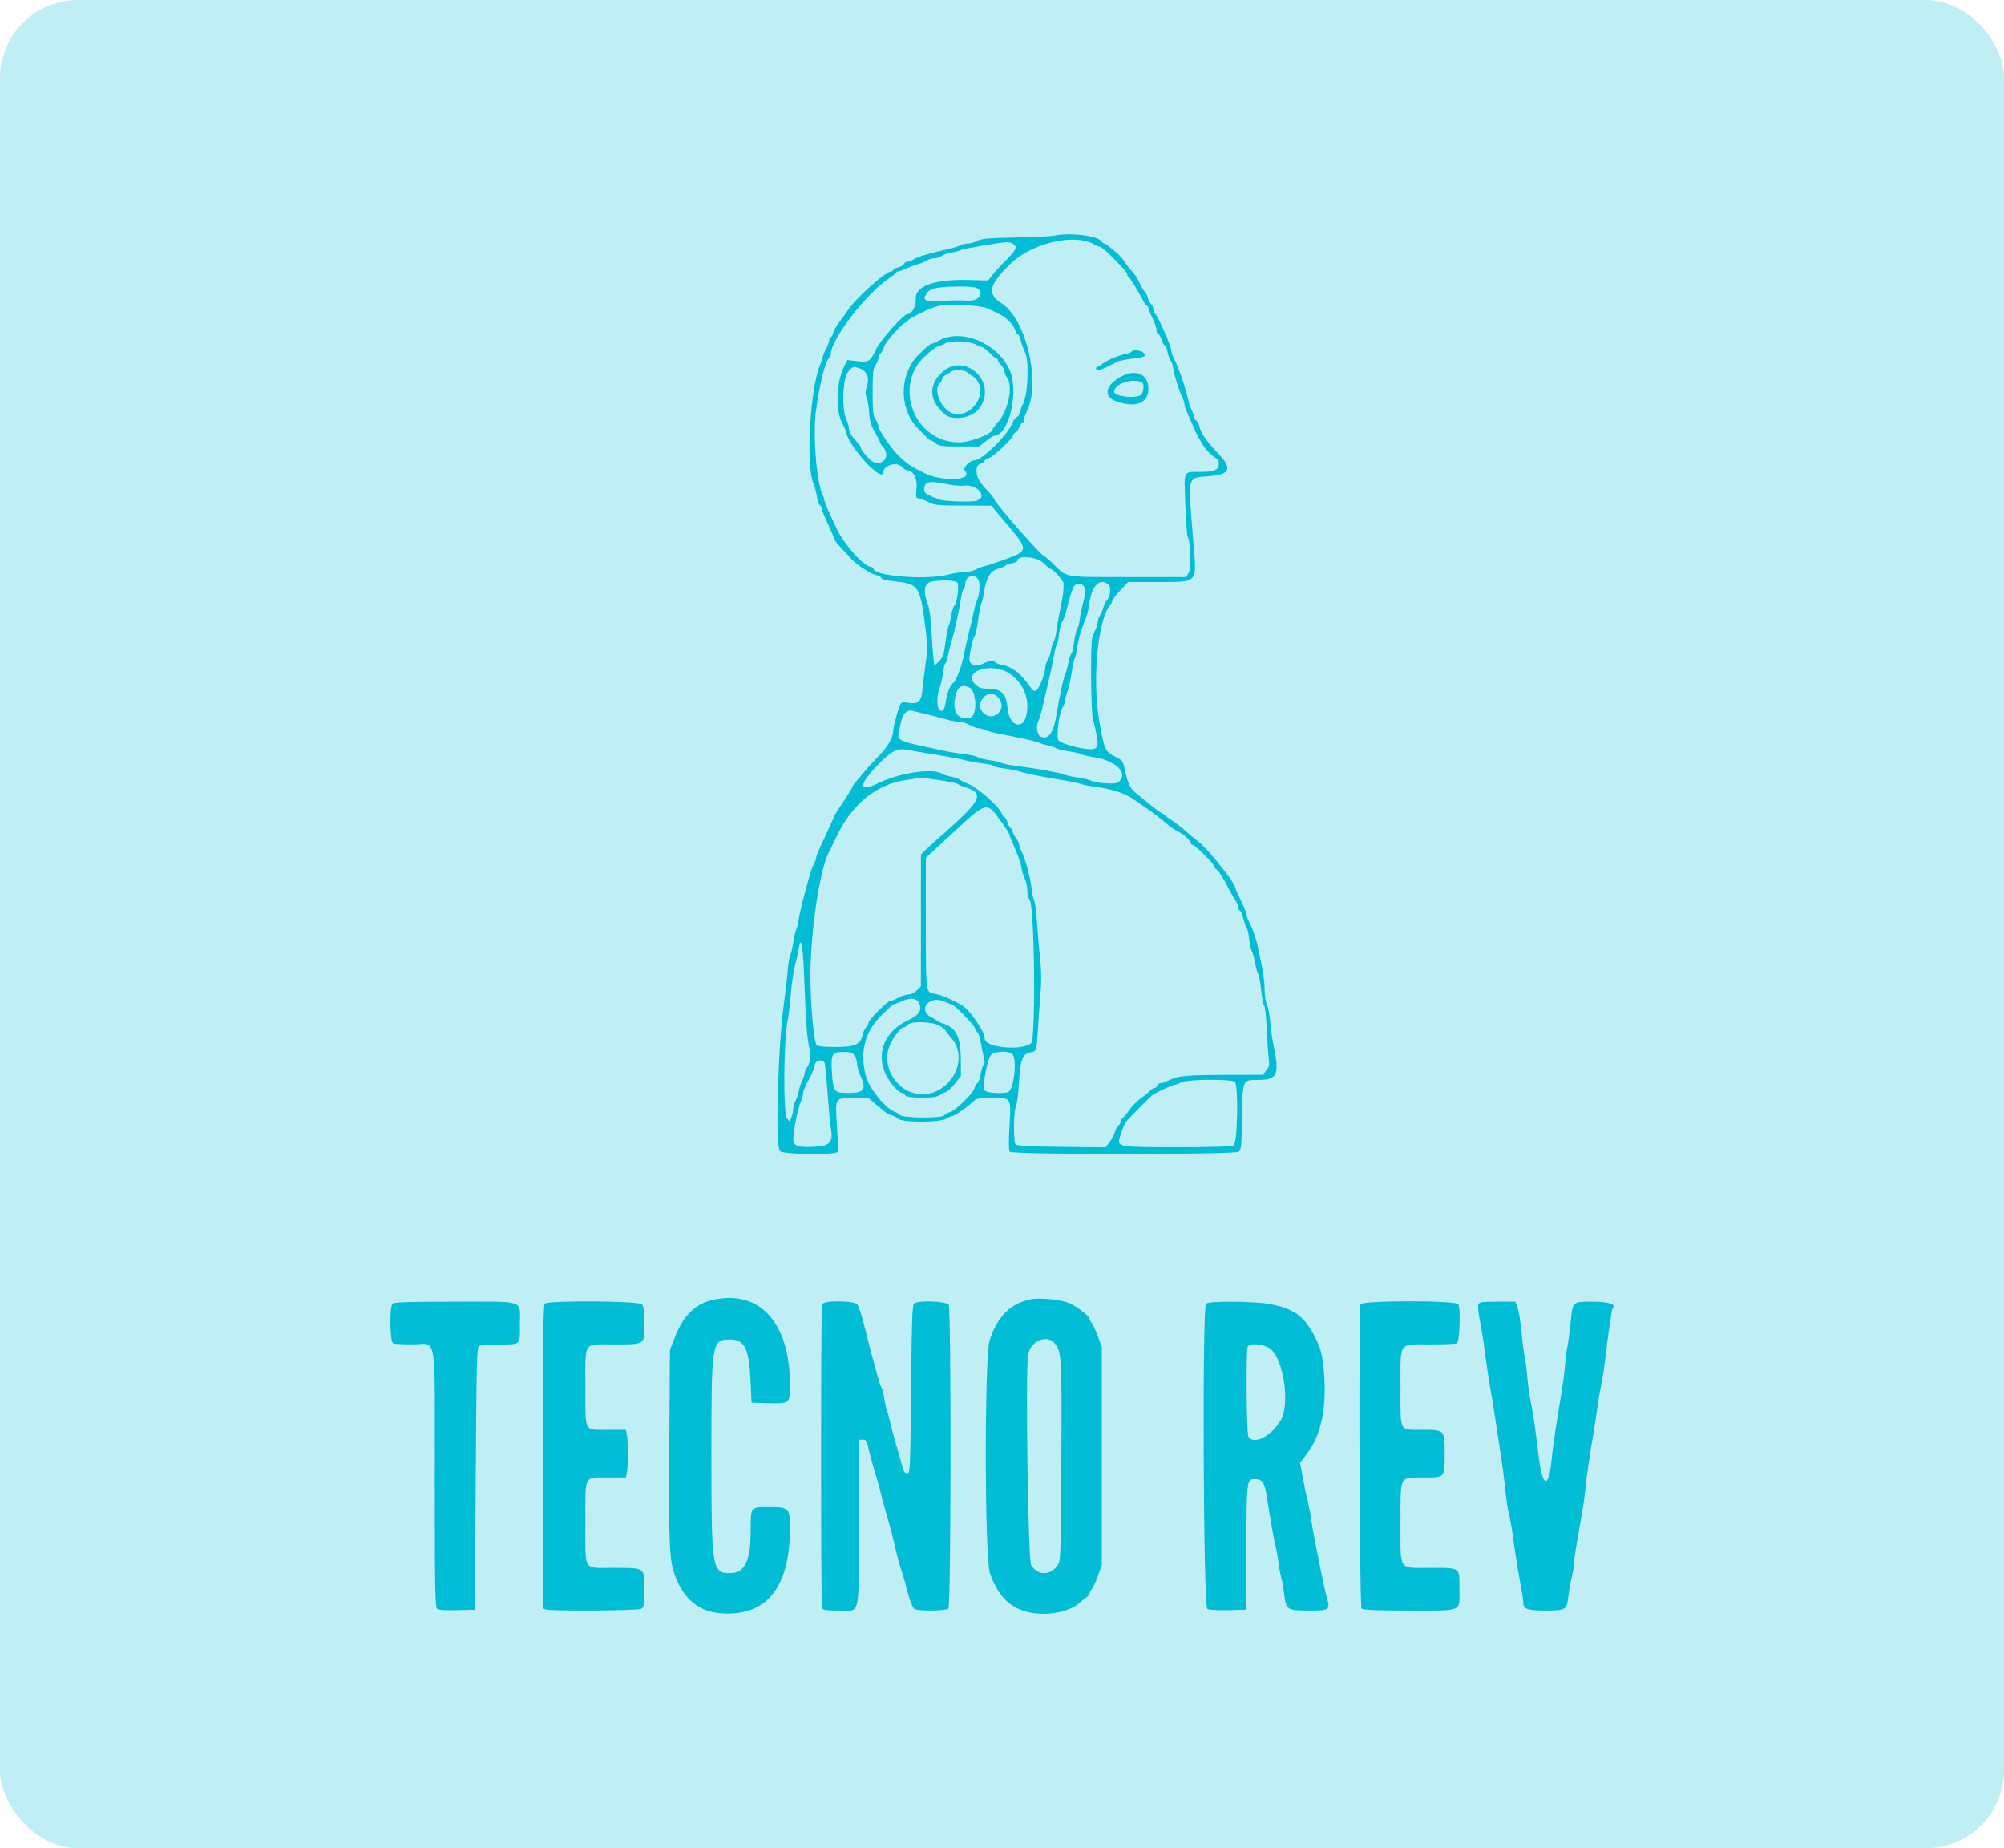 <svg width="154" height="142" viewBox="0 0 154 142" fill="none" xmlns="http://www.w3.org/2000/svg">
<rect width="154" height="142" rx="6" fill="#00BCD4" fill-opacity="0.25"/>
<path fill-rule="evenodd" clip-rule="evenodd" d="M81.098 18.09C80.795 18.15 79.408 18.22 78.016 18.246C75.965 18.284 75.414 18.332 75.108 18.501C74.901 18.616 74.571 18.71 74.377 18.71C74.182 18.711 73.899 18.779 73.748 18.861C73.597 18.944 73.133 19.083 72.718 19.172C71.495 19.432 70.472 19.739 70.206 19.925C70.07 20.021 69.863 20.1 69.748 20.1C69.632 20.1 69.507 20.18 69.47 20.277C69.433 20.375 69.228 20.493 69.016 20.54C68.804 20.586 68.63 20.677 68.63 20.741C68.63 20.805 68.563 20.857 68.48 20.857C68.054 20.857 65.714 22.952 65.167 23.824C65.036 24.032 64.747 24.43 64.526 24.708C64.304 24.986 64.083 25.37 64.036 25.561C63.988 25.751 63.899 25.907 63.837 25.907C63.775 25.907 63.725 26.007 63.725 26.13C63.725 26.252 63.612 26.565 63.473 26.824C63.335 27.083 63.222 27.358 63.222 27.434C63.222 27.511 63.143 27.752 63.047 27.971C62.258 29.769 61.908 35.724 62.508 37.143C62.611 37.386 62.735 37.855 62.784 38.184C62.833 38.514 62.917 38.784 62.971 38.784C63.025 38.784 63.104 38.926 63.148 39.1C63.191 39.274 63.424 39.833 63.664 40.342C63.905 40.851 64.102 41.325 64.102 41.395C64.102 41.464 64.314 41.747 64.574 42.023C64.833 42.299 65.229 42.728 65.452 42.976C65.877 43.45 67.103 44.213 67.437 44.213C67.544 44.213 67.662 44.291 67.699 44.387C67.74 44.494 68.061 44.592 68.544 44.644C70.671 44.873 70.7 44.916 71.161 48.596C71.274 49.504 71.272 50.003 71.147 50.868C71.06 51.478 70.952 52.366 70.908 52.841C70.809 53.898 70.6 54.116 69.794 53.997C69.317 53.927 69.249 53.949 69.149 54.21C68.917 54.813 68.63 55.924 68.63 56.219C68.63 56.692 68.163 57.467 67.452 58.172C67.097 58.524 66.637 59.028 66.429 59.291C66.222 59.553 65.924 59.907 65.769 60.077C65.613 60.246 65.486 60.429 65.486 60.483C65.486 60.537 65.174 61.045 64.794 61.612C64.413 62.179 64.102 62.672 64.102 62.707C64.102 62.742 63.898 63.211 63.648 63.749C62.81 65.551 62.719 65.764 62.719 65.918C62.719 66.001 62.649 66.194 62.565 66.346C62.48 66.497 62.345 66.849 62.264 67.126C61.799 68.721 61.48 69.98 61.4 70.535C61.351 70.882 61.261 71.257 61.202 71.369C61.142 71.48 61.032 71.961 60.956 72.437C60.881 72.913 60.772 73.362 60.715 73.434C60.659 73.506 60.573 74.048 60.526 74.638C60.479 75.228 60.363 76.251 60.268 76.91C59.781 80.299 59.559 87.986 59.935 88.442C60.16 88.714 64.287 88.762 64.384 88.493C64.415 88.407 64.386 87.526 64.32 86.536C64.169 84.294 64.13 84.359 65.619 84.359H66.728L67.334 84.867C68.205 85.598 68.181 85.582 68.514 85.684C68.682 85.735 68.915 85.862 69.033 85.966C69.362 86.255 72.261 86.249 72.703 85.959C72.879 85.843 73.101 85.748 73.194 85.748C73.366 85.748 74.441 84.987 74.844 84.58C75.022 84.4 75.287 84.359 76.245 84.359C77.745 84.359 77.706 84.293 77.573 86.581C77.509 87.691 77.517 88.394 77.595 88.493C77.774 88.724 94.902 88.724 95.203 88.493C95.379 88.359 95.414 87.975 95.447 85.861C95.493 82.901 95.463 82.97 96.704 82.97C98.152 82.97 98.336 82.575 97.883 80.431C97.786 79.972 97.665 79.124 97.615 78.548C97.566 77.972 97.448 77.354 97.355 77.174C97.261 76.994 97.183 76.478 97.182 76.027C97.18 75.575 97.092 74.808 96.986 74.322C96.88 73.836 96.744 73.183 96.684 72.871C96.555 72.198 96.248 71.299 95.987 70.831C95.884 70.647 95.799 70.404 95.799 70.291C95.799 70.178 95.601 69.684 95.359 69.192C95.117 68.7 94.919 68.25 94.919 68.191C94.919 67.848 92.895 65.31 92.159 64.728C91.807 64.45 91.334 64.052 91.107 63.844C90.88 63.636 90.443 63.295 90.134 63.087C89.826 62.879 89.545 62.674 89.51 62.632C89.476 62.59 89.329 62.494 89.185 62.417C89.04 62.341 88.757 62.139 88.556 61.968C88.354 61.797 87.882 61.41 87.507 61.109C86.809 60.549 86.718 60.379 86.438 59.117C86.294 58.468 86.25 58.412 85.657 58.115C84.924 57.748 84.858 57.596 84.475 55.402C83.923 52.238 84.361 47.598 85.316 46.475C85.409 46.365 85.485 46.216 85.485 46.142C85.485 46.069 85.757 45.718 86.089 45.363L86.693 44.718L88.888 44.716C92.148 44.713 91.972 44.913 91.696 41.533C91.275 36.375 91.184 36.728 92.98 36.578C94.509 36.45 94.703 36.001 93.692 34.934C92.761 33.951 92.283 33.289 92.199 32.866C92.156 32.652 92.043 32.413 91.948 32.333C91.852 32.253 91.774 32.124 91.774 32.046C91.773 31.968 91.694 31.751 91.597 31.565C91.5 31.379 91.381 31.038 91.332 30.808C91.125 29.834 90.576 28.234 90.199 27.507C90.097 27.31 90.013 27.065 90.013 26.962C90.013 26.606 88.955 24.2 88.739 24.066C88.679 24.029 88.63 23.892 88.63 23.762C88.63 23.633 88.548 23.444 88.448 23.343C88.347 23.243 88.228 23.011 88.182 22.828C88.136 22.645 88.048 22.464 87.985 22.425C87.923 22.387 87.786 22.174 87.681 21.953C87.399 21.357 87.216 21.072 86.892 20.727C86.732 20.555 86.493 20.245 86.362 20.037C86.23 19.828 85.975 19.544 85.796 19.405C85.616 19.267 85.36 19.053 85.226 18.932C85.092 18.811 84.928 18.711 84.863 18.711C84.797 18.711 84.698 18.635 84.643 18.542C84.389 18.117 82.309 17.851 81.098 18.09ZM84.039 18.753C84.246 18.868 84.479 18.962 84.557 18.963C84.751 18.964 86.617 20.86 86.617 21.056C86.617 21.143 86.665 21.234 86.722 21.257C86.814 21.294 87.579 22.558 87.936 23.264C88.005 23.398 88.104 23.508 88.157 23.508C88.209 23.508 88.254 23.579 88.257 23.666C88.258 23.753 88.4 24.108 88.57 24.455C88.74 24.802 88.88 25.214 88.88 25.37C88.881 25.527 88.934 25.655 88.998 25.655C89.061 25.655 89.179 25.853 89.259 26.096C89.339 26.34 89.454 26.538 89.514 26.538C89.575 26.538 89.663 26.751 89.711 27.012C89.759 27.272 89.874 27.597 89.969 27.734C90.062 27.871 90.139 28.075 90.139 28.186C90.139 28.481 90.62 30.075 90.836 30.494C90.937 30.69 91.02 30.94 91.02 31.048C91.02 31.156 91.126 31.478 91.256 31.764C91.386 32.049 91.626 32.595 91.79 32.977C91.953 33.359 92.121 33.7 92.164 33.734C92.207 33.769 92.33 33.97 92.438 34.18C92.629 34.555 93.358 35.249 93.56 35.249C93.616 35.249 93.661 35.421 93.661 35.631C93.661 36.112 93.324 36.259 92.217 36.259C90.906 36.259 90.989 36.073 91.09 38.77C91.138 40.062 91.219 41.176 91.27 41.246C91.489 41.542 91.54 43.725 91.337 44.037L91.14 44.339H86.673C81.645 44.339 82.04 44.41 80.904 43.301C80.564 42.969 80.245 42.698 80.195 42.698C80.016 42.698 76.429 38.609 76.429 38.405C76.429 38.348 76.245 38.101 76.02 37.856C75.208 36.973 75.045 36.686 75.045 36.138C75.045 35.838 75.118 35.72 75.36 35.628C75.533 35.562 75.674 35.456 75.674 35.392C75.674 35.329 75.812 35.242 75.981 35.199C76.32 35.114 77.722 33.801 77.85 33.45C77.894 33.329 77.982 33.229 78.045 33.229C78.108 33.229 78.23 33.059 78.316 32.851C78.401 32.642 78.522 32.472 78.583 32.472C78.643 32.472 78.693 32.372 78.694 32.251C78.694 32.129 78.778 31.869 78.881 31.672C80.027 29.467 78.87 24.485 76.932 23.279C75.833 22.595 76.002 21.867 77.624 20.288C79.271 18.684 82.513 17.908 84.039 18.753ZM77.821 18.715C78.216 18.928 78.107 19.213 77.341 19.963C76.943 20.353 76.464 20.87 76.275 21.111L75.934 21.551L74.478 21.511C71.838 21.438 70.316 21.969 70.376 22.943C70.412 23.524 70.075 24.14 69.722 24.14C69.439 24.14 67.652 26.139 67.337 26.808C66.88 27.776 66.765 27.85 65.868 27.748L65.12 27.663L64.868 28.159C64.235 29.402 64.195 31.691 64.789 32.65C64.879 32.795 64.986 33.06 65.028 33.24C65.299 34.421 67.876 37.174 67.876 36.283C67.876 35.738 68.929 35.445 69.322 35.88C69.447 36.019 69.612 36.133 69.689 36.133C70.176 36.133 70.513 36.764 70.434 37.525C70.366 38.179 70.384 38.279 70.567 38.279C70.683 38.279 71.017 38.405 71.308 38.559C71.794 38.816 72.016 38.84 74.006 38.845L76.175 38.851L76.585 39.342C76.81 39.611 77.221 40.098 77.498 40.423C79.028 42.22 79.018 42.336 77.265 42.976C76.702 43.182 76.038 43.4 75.792 43.462C75.545 43.523 75.177 43.659 74.974 43.766C74.771 43.872 74.376 43.959 74.097 43.96C73.817 43.96 73.263 44.045 72.865 44.15C71.179 44.59 67.121 44.266 67.121 43.69C67.121 43.63 67.064 43.581 66.996 43.581C66.422 43.581 64.855 41.846 64.26 40.552C64.116 40.239 63.852 39.666 63.673 39.277C63.494 38.888 63.347 38.504 63.347 38.423C63.347 38.342 63.295 38.177 63.232 38.057C62.756 37.156 62.451 33.43 62.702 31.588C62.981 29.535 63.376 27.905 63.684 27.538C63.776 27.429 63.851 27.269 63.851 27.183C63.851 26.091 66.514 22.615 68.263 21.425C68.568 21.217 68.838 21.004 68.861 20.952C68.884 20.9 68.958 20.857 69.025 20.857C69.092 20.857 69.387 20.748 69.679 20.614C69.972 20.48 70.379 20.329 70.584 20.28C70.789 20.23 71.069 20.111 71.206 20.018C71.342 19.924 71.598 19.847 71.775 19.847C71.952 19.847 72.211 19.767 72.351 19.668C72.491 19.57 72.829 19.452 73.102 19.407C73.375 19.361 73.712 19.269 73.851 19.202C74.065 19.099 76.642 18.657 77.349 18.602C77.475 18.593 77.687 18.643 77.821 18.715ZM75.053 22.124C75.727 22.486 75.195 23.194 74.32 23.101C73.993 23.066 73.193 23.072 72.543 23.116C71.125 23.21 70.846 23.099 71.186 22.579C71.471 22.142 71.931 22.038 73.701 22.011C74.311 22.001 74.92 22.052 75.053 22.124ZM75.863 23.692C76.951 24.174 77.216 24.33 77.575 24.699C77.78 24.909 77.98 25.21 78.02 25.368C78.059 25.526 78.14 25.655 78.198 25.655C78.257 25.655 78.37 25.896 78.449 26.191C78.528 26.486 78.671 26.878 78.768 27.063C79.094 27.681 79.002 30.256 78.627 31.02C78.457 31.367 78.317 31.724 78.317 31.813C78.316 31.902 78.235 32.006 78.136 32.044C78.037 32.082 77.896 32.265 77.823 32.45C77.433 33.44 75.471 35.376 74.857 35.376C74.517 35.376 73.959 35.972 74.133 36.149C74.88 36.91 72.464 37.058 71.014 36.341C69.948 35.814 69.67 35.624 69.004 34.965C68.444 34.413 67.498 33.003 67.498 32.722C67.498 32.615 67.399 32.388 67.278 32.216C67.094 31.955 67.058 31.616 67.058 30.136C67.058 28.656 67.094 28.318 67.278 28.057C67.399 27.885 67.498 27.648 67.498 27.529C67.498 27.411 67.58 27.231 67.681 27.131C67.781 27.03 67.898 26.808 67.941 26.637C68.03 26.28 69.38 24.771 69.61 24.771C69.694 24.771 69.762 24.713 69.762 24.643C69.762 24.486 71.548 23.628 72.152 23.494C72.94 23.319 75.306 23.446 75.863 23.692ZM72.154 26.167C71.913 26.302 71.653 26.412 71.577 26.412C71.441 26.412 70.455 27.335 70.203 27.698C69.03 29.386 69.245 31.739 70.695 33.079C70.897 33.266 71.15 33.518 71.258 33.64C71.365 33.761 71.507 33.861 71.573 33.861C71.638 33.861 71.802 33.96 71.935 34.081C72.139 34.266 72.428 34.302 73.711 34.302H75.244L75.76 33.892C76.044 33.666 76.325 33.482 76.384 33.482C77.55 33.481 78.345 29.996 77.554 28.352C76.576 26.32 73.851 25.218 72.154 26.167ZM75.032 26.491C75.212 26.586 75.416 26.665 75.486 26.668C75.555 26.671 75.807 26.87 76.046 27.11C76.284 27.351 76.525 27.548 76.58 27.548C76.635 27.548 76.68 27.605 76.68 27.674C76.68 27.744 76.794 27.914 76.932 28.053C77.07 28.192 77.186 28.405 77.188 28.527C77.19 28.648 77.275 28.858 77.376 28.992C77.889 29.673 77.482 31.591 76.631 32.51C76.451 32.705 76.301 32.903 76.299 32.952C76.282 33.332 74.621 33.987 73.673 33.987C70.305 33.987 68.609 29.725 71.049 27.395C71.473 26.989 71.966 26.623 72.144 26.581C72.321 26.538 72.523 26.46 72.593 26.407C72.947 26.134 74.45 26.186 75.032 26.491ZM86.941 27.029C86.903 27.091 86.659 27.178 86.398 27.224C85.899 27.312 84.916 27.756 84.631 28.022C84.537 28.108 84.409 28.18 84.344 28.18C84.28 28.18 84.228 28.236 84.228 28.306C84.228 28.509 84.579 28.452 85.146 28.158C85.436 28.007 85.775 27.835 85.899 27.775C86.023 27.715 86.523 27.616 87.01 27.555C88.01 27.429 88.102 27.381 87.878 27.11C87.706 26.902 87.053 26.846 86.941 27.029ZM66.084 28.314C66.627 28.504 66.833 29.041 66.615 29.702C66.494 30.073 66.486 30.275 66.588 30.485C66.662 30.64 66.753 31.17 66.788 31.662C66.837 32.359 66.936 32.701 67.238 33.214C67.45 33.576 67.624 33.917 67.624 33.973C67.624 34.029 67.737 34.206 67.876 34.365C68.433 35.01 67.899 35.825 67.129 35.505C66.825 35.379 66.115 34.539 66.115 34.305C66.115 34.269 66.016 34.132 65.895 34.002C65.441 33.512 65.234 33.17 65.234 32.907C65.234 32.759 65.154 32.472 65.057 32.27C64.66 31.452 64.74 29.096 65.183 28.568C65.549 28.131 65.555 28.129 66.084 28.314ZM72.307 28.685C71.323 29.673 71.435 30.841 72.608 31.834C73.218 32.35 74.701 32.112 75.233 31.411C76.767 29.392 74.089 26.897 72.307 28.685ZM74.336 28.621C74.439 28.726 74.564 28.811 74.613 28.811C74.662 28.811 74.836 28.956 74.999 29.133C76.016 30.233 74.557 32.272 73.14 31.731C72.304 31.412 71.686 29.883 72.215 29.442C72.319 29.355 72.404 29.205 72.404 29.107C72.404 29.009 72.503 28.892 72.624 28.845C72.745 28.799 72.919 28.688 73.01 28.597C73.237 28.372 74.103 28.388 74.336 28.621ZM86.142 28.939C84.92 29.599 84.762 30.477 85.8 30.842C87.281 31.363 88.252 30.981 88.252 29.876C88.252 28.745 87.29 28.318 86.142 28.939ZM87.781 29.401C87.954 29.503 87.878 30.166 87.673 30.337C87.285 30.66 85.601 30.458 85.614 30.089C85.636 29.476 87.113 29.006 87.781 29.401ZM72.781 37.203C73.231 37.3 73.825 37.35 74.102 37.313C75.066 37.187 75.903 38.145 75.098 38.455C74.71 38.604 72.511 38.535 72.108 38.36C71.89 38.266 71.556 38.125 71.366 38.047C71.128 37.95 71.02 37.814 71.02 37.613C71.02 36.99 71.395 36.902 72.781 37.203ZM80.196 43.27C80.435 43.511 80.671 43.708 80.72 43.708C80.903 43.708 81.712 44.595 81.725 44.81C81.753 45.276 81.688 45.82 81.501 46.675C81.395 47.16 81.259 47.92 81.199 48.362C81.138 48.804 81.036 49.23 80.972 49.309C80.907 49.388 80.814 49.679 80.766 49.957C80.717 50.235 80.599 50.588 80.503 50.742C80.407 50.895 80.328 51.13 80.328 51.264C80.328 51.684 79.924 52.783 79.692 52.993C79.484 53.182 79.435 53.148 78.951 52.49C78.357 51.684 77.709 51.212 77.025 51.087C76.765 51.04 76.521 50.951 76.483 50.889C76.377 50.718 76.008 50.756 75.55 50.985C74.955 51.283 74.472 51.098 74.499 50.583C74.529 50.038 74.774 48.997 74.912 48.83C74.977 48.751 75.089 48.218 75.16 47.647C75.232 47.075 75.341 46.508 75.403 46.388C75.465 46.268 75.556 45.894 75.605 45.558C75.767 44.434 76.094 43.866 76.668 43.711C76.946 43.636 77.203 43.526 77.24 43.466C77.277 43.406 77.505 43.32 77.748 43.274C77.991 43.229 78.19 43.141 78.19 43.08C78.19 42.628 79.702 42.772 80.196 43.27ZM75.273 44.9C75.295 45.248 75.232 45.724 75.13 45.974C75.031 46.22 74.889 46.706 74.816 47.053C74.743 47.4 74.564 48.167 74.418 48.758C74.273 49.348 74.099 50.124 74.033 50.483C73.914 51.13 73.477 52.29 73.305 52.416C73.053 52.601 72.768 53.241 72.699 53.775C72.603 54.508 72.444 54.755 72.198 54.551C71.977 54.366 71.976 53.416 72.197 52.884C72.291 52.658 72.408 52.15 72.458 51.754C72.507 51.358 72.594 51.005 72.65 50.97C72.706 50.935 72.79 50.693 72.835 50.432C72.881 50.171 72.997 49.701 73.094 49.389C73.326 48.638 73.753 46.7 73.85 45.951C73.893 45.623 73.981 45.322 74.046 45.281C74.111 45.241 74.165 45.097 74.165 44.963C74.165 44.057 75.216 43.998 75.273 44.9ZM73.591 44.806C73.71 45.118 73.534 46.343 73.343 46.535C73.253 46.625 73.14 46.977 73.09 47.318C73.041 47.658 72.958 47.994 72.905 48.063C72.852 48.133 72.743 48.701 72.661 49.326C72.533 50.303 72.462 50.511 72.156 50.812L71.799 51.162L71.728 50.559C71.689 50.228 71.62 49.275 71.575 48.442C71.531 47.609 71.425 46.757 71.34 46.548C70.9 45.469 71.003 44.775 71.618 44.682C72.59 44.534 73.509 44.592 73.591 44.806ZM85.157 44.882C85.412 45.068 85.337 45.858 85.036 46.16C84.944 46.253 84.829 46.491 84.781 46.691C84.733 46.89 84.617 47.165 84.523 47.302C84.43 47.439 84.353 47.666 84.353 47.807C84.352 47.948 84.276 48.209 84.183 48.387C84.091 48.565 83.975 48.869 83.927 49.062C83.789 49.613 83.838 54.697 83.987 55.259C84.552 57.399 84.496 57.66 83.498 57.545C82.654 57.449 81.596 57.128 81.349 56.896C81.138 56.697 81.37 54.818 81.663 54.348C81.759 54.195 81.84 53.967 81.843 53.843C81.846 53.719 81.932 53.391 82.033 53.113C82.134 52.835 82.278 52.182 82.353 51.661C82.427 51.14 82.532 50.657 82.586 50.588C82.639 50.519 82.719 50.186 82.763 49.85C82.847 49.201 83.14 48.188 83.425 47.558C83.52 47.35 83.648 46.804 83.711 46.345C83.894 45.018 84.503 44.401 85.157 44.882ZM83.345 45.155C83.43 45.378 83.394 45.728 83.219 46.386C83.085 46.892 82.974 47.448 82.972 47.621C82.97 47.795 82.89 48.088 82.794 48.272C82.698 48.456 82.58 48.953 82.531 49.377C82.482 49.8 82.394 50.176 82.337 50.212C82.279 50.248 82.165 50.599 82.084 50.993C82.002 51.387 81.888 51.798 81.83 51.906C81.713 52.123 81.376 53.698 81.195 54.873C80.976 56.297 80.539 56.901 79.956 56.587C79.674 56.436 79.6 55.744 79.821 55.33C79.888 55.205 80.031 54.711 80.139 54.234C80.247 53.756 80.45 52.883 80.59 52.292C80.729 51.702 80.908 50.85 80.986 50.399C81.064 49.947 81.167 49.55 81.214 49.515C81.261 49.48 81.342 49.111 81.392 48.694C81.443 48.278 81.55 47.858 81.63 47.761C81.709 47.664 81.84 47.323 81.921 47.003C82.263 45.643 82.464 45.049 82.618 44.952C82.922 44.758 83.227 44.843 83.345 45.155ZM77.624 51.783C78.647 52.496 79.12 53.65 78.891 54.874C78.65 56.165 77.549 55.815 77.426 54.409C77.33 53.303 76.96 52.924 75.977 52.924C75.45 52.924 75.243 52.861 74.989 52.625C73.855 51.571 76.231 50.811 77.624 51.783ZM74.471 52.817C75.097 53.103 75.118 55.103 74.496 55.174C73.561 55.282 73.185 54.726 73.405 53.562C73.553 52.777 73.882 52.547 74.471 52.817ZM76.791 53.688C77.394 54.505 76.333 55.498 75.598 54.805C75.223 54.452 75.212 53.977 75.57 53.595C75.96 53.178 76.443 53.215 76.791 53.688ZM71.209 54.876C71.693 54.992 72.365 55.169 72.701 55.268C73.038 55.367 73.477 55.449 73.677 55.449C73.876 55.449 74.251 55.562 74.51 55.701C74.767 55.84 75.082 55.954 75.209 55.954C75.336 55.954 75.546 56.011 75.678 56.082C75.809 56.152 76.358 56.294 76.896 56.397C78.504 56.704 79.621 56.96 79.888 57.084C80.026 57.149 80.338 57.24 80.58 57.286C80.822 57.333 81.087 57.425 81.169 57.491C81.251 57.557 81.699 57.665 82.165 57.732C82.631 57.798 83.074 57.901 83.149 57.962C83.223 58.022 83.594 58.113 83.973 58.164C85.758 58.406 86.771 59.415 85.931 60.115C85.727 60.285 84.213 60.18 83.806 59.967C83.678 59.899 83.21 59.793 82.767 59.73C82.324 59.667 81.862 59.563 81.742 59.499C81.513 59.378 79.666 59.048 78.087 58.848C77.581 58.783 77.067 58.677 76.945 58.612C76.824 58.546 76.417 58.455 76.042 58.408C75.667 58.361 75.247 58.253 75.108 58.168C74.97 58.083 74.489 57.976 74.039 57.931C73.589 57.885 72.853 57.763 72.404 57.66C71.954 57.556 71.133 57.377 70.58 57.263C70.027 57.148 69.441 56.972 69.278 56.871C68.966 56.678 68.967 56.716 69.239 55.456C69.372 54.84 69.689 54.519 70.077 54.608C70.215 54.639 70.725 54.76 71.209 54.876ZM71.02 57.835C72.226 58.02 73.806 58.314 74.365 58.457C74.636 58.526 75.181 58.62 75.578 58.665C75.975 58.711 76.328 58.796 76.364 58.854C76.399 58.911 76.782 58.999 77.215 59.05C77.647 59.1 78.143 59.195 78.316 59.261C78.678 59.399 80.019 59.672 81.649 59.938C82.272 60.04 82.922 60.176 83.095 60.24C83.268 60.305 83.721 60.395 84.102 60.443C85.308 60.592 86.41 60.93 86.995 61.33C88.239 62.182 88.502 62.368 89.027 62.773C89.327 63.004 89.631 63.254 89.702 63.329C89.855 63.49 90.21 63.723 90.636 63.94C91.005 64.127 91.523 64.628 91.523 64.796C91.523 64.863 91.583 64.917 91.656 64.917C91.83 64.917 93.284 66.366 93.284 66.54C93.284 66.612 93.356 66.717 93.444 66.773C93.646 66.9 94.003 67.449 94.413 68.263C94.588 68.61 94.83 69.034 94.951 69.206C95.072 69.378 95.171 69.619 95.171 69.742C95.171 69.866 95.221 69.967 95.282 69.967C95.342 69.967 95.46 70.236 95.542 70.565C95.625 70.894 95.743 71.224 95.805 71.299C95.867 71.374 95.956 71.772 96.001 72.184C96.048 72.597 96.135 72.997 96.195 73.074C96.255 73.151 96.366 73.549 96.441 73.958C96.516 74.367 96.629 74.763 96.692 74.84C96.754 74.917 96.856 75.478 96.917 76.086C96.979 76.695 97.083 77.229 97.15 77.273C97.216 77.317 97.308 78.176 97.354 79.183C97.399 80.19 97.47 81.212 97.51 81.455C97.566 81.792 97.519 81.979 97.315 82.239L97.047 82.581L94.317 82.586C91.219 82.592 90.522 82.654 89.861 82.987C89.605 83.117 89.306 83.223 89.197 83.223C89.088 83.223 88.967 83.308 88.927 83.412C88.887 83.516 88.788 83.601 88.707 83.601C88.626 83.601 88.468 83.701 88.356 83.822C88.244 83.944 87.921 84.21 87.637 84.414C87.354 84.618 86.966 85.016 86.776 85.298C86.585 85.58 86.359 85.856 86.272 85.912C86.185 85.967 86.114 86.088 86.114 86.18C86.114 86.272 86.035 86.414 85.938 86.495C85.841 86.575 85.723 86.795 85.677 86.984C85.63 87.172 85.45 87.513 85.276 87.742L84.961 88.158L81.581 88.12C79.15 88.094 78.159 88.04 78.05 87.93C77.858 87.737 77.888 85.32 78.087 84.947C78.163 84.805 78.262 83.99 78.308 83.136C78.398 81.416 78.599 80.924 79.24 80.847C79.633 80.8 79.672 80.673 79.752 79.183C79.784 78.593 79.87 77.415 79.943 76.567C80.036 75.491 80.037 74.668 79.946 73.852C79.874 73.208 79.763 71.922 79.698 70.995C79.634 70.067 79.531 69.243 79.469 69.164C79.407 69.085 79.319 68.682 79.272 68.269C79.177 67.42 78.767 65.906 78.496 65.402C78.397 65.218 78.316 64.984 78.316 64.883C78.316 64.782 78.203 64.554 78.064 64.378C77.926 64.201 77.812 63.966 77.812 63.856C77.812 63.745 77.76 63.654 77.697 63.654C77.633 63.654 77.515 63.456 77.435 63.213C77.355 62.97 77.242 62.771 77.182 62.771C77.123 62.771 77.042 62.671 77.002 62.55C76.813 61.972 75.01 60.399 74.291 60.184C74.118 60.132 73.891 60.016 73.787 59.926C73.684 59.836 73.372 59.722 73.096 59.672C72.819 59.622 72.536 59.539 72.467 59.486C71.801 58.979 69.199 59.346 67.443 60.194C65.917 60.93 65.984 60.25 67.598 58.627C68.551 57.669 68.957 57.47 69.678 57.609C69.966 57.664 70.571 57.766 71.02 57.835ZM72.139 59.932C72.858 60.034 73.508 60.169 73.585 60.23C73.662 60.291 73.855 60.382 74.016 60.431C75.718 60.955 75.526 61.396 72.392 64.159C71.88 64.611 71.305 65.132 71.115 65.317L70.769 65.655V70.72V75.785L70.46 76.095C70.29 76.266 70.007 76.405 69.831 76.405C69.654 76.405 69.299 76.519 69.04 76.658C68.783 76.797 68.502 76.91 68.418 76.91C68.194 76.91 66.744 78.361 66.744 78.584C66.744 78.688 66.666 78.838 66.57 78.918C66.475 78.997 66.364 79.217 66.325 79.406C66.151 80.241 65.742 80.445 64.238 80.445C63.297 80.445 62.837 80.396 62.753 80.287C62.535 80.006 62.278 77.151 62.279 75.017C62.281 71.588 62.989 66.831 63.7 65.47C63.769 65.34 64.071 64.726 64.372 64.107C65.519 61.749 67.387 60.258 69.595 59.935C70.206 59.846 70.734 59.767 70.769 59.759C70.803 59.752 71.42 59.83 72.139 59.932ZM76.24 62.239C76.483 62.449 77.561 63.973 77.561 64.108C77.561 64.144 77.664 64.412 77.79 64.703C78.266 65.802 78.427 66.257 78.501 66.711C78.542 66.968 78.659 67.337 78.76 67.531C78.861 67.725 78.943 68.121 78.944 68.411C78.944 68.701 79.023 69.018 79.12 69.115C79.449 69.445 79.604 77.42 79.331 79.963C79.245 80.766 75.674 80.609 75.674 79.801C75.674 79.25 74.515 77.574 73.886 77.216C73.083 76.759 72.29 76.427 71.848 76.361C71.132 76.255 71.15 76.397 71.148 70.94L71.146 65.916L71.44 65.637C71.602 65.484 72.076 65.046 72.494 64.665C72.911 64.283 73.527 63.715 73.863 63.402C75.377 61.991 75.745 61.811 76.24 62.239ZM61.842 76.121C61.919 78.316 62.027 79.777 62.151 80.295C62.347 81.112 62.308 81.581 62.008 82.02C61.914 82.157 61.838 82.356 61.837 82.462C61.837 82.568 61.754 82.813 61.653 83.007C61.553 83.201 61.432 83.565 61.385 83.816C61.338 84.067 61.223 84.419 61.129 84.6C61.036 84.78 60.959 85.051 60.958 85.203C60.958 85.355 60.897 85.639 60.822 85.834L60.687 86.189L60.464 85.915C60.182 85.568 60.221 79.988 60.515 78.488C60.61 78.002 60.725 77.065 60.769 76.405C60.813 75.746 60.953 74.78 61.079 74.259C61.206 73.738 61.349 73.087 61.396 72.811C61.582 71.734 61.727 72.805 61.842 76.121ZM70.66 77.145C70.858 77.667 70.612 78.002 69.725 78.423C67.988 79.246 67.305 80.928 68.058 82.526C68.375 83.198 69.062 83.98 69.336 83.98C69.421 83.98 69.513 84.051 69.542 84.138C69.624 84.385 71.752 84.419 72.152 84.179C72.325 84.076 72.586 83.936 72.731 83.87C72.876 83.803 73.186 83.506 73.42 83.211L73.844 82.673L73.83 81.318C73.811 79.601 73.467 78.95 72.401 78.615C72.23 78.562 72.061 78.482 72.026 78.44C71.992 78.397 71.794 78.275 71.586 78.168C70.456 77.586 71.436 76.414 72.593 76.965C72.821 77.074 73.062 77.163 73.128 77.163C73.308 77.163 74.919 78.808 74.919 78.992C74.919 79.08 74.998 79.216 75.093 79.296C75.188 79.375 75.302 79.68 75.346 79.974C75.39 80.268 75.493 80.782 75.576 81.116C75.681 81.544 75.686 81.75 75.592 81.811C75.518 81.858 75.419 82.162 75.371 82.486C75.324 82.81 75.208 83.14 75.115 83.218C75.021 83.296 74.913 83.486 74.874 83.641C74.785 83.998 73.448 85.301 73.039 85.431C72.869 85.484 72.648 85.611 72.548 85.711C72.322 85.938 69.307 85.901 69.16 85.67C69.111 85.593 68.951 85.492 68.804 85.446C68.094 85.223 66.799 83.645 66.547 82.693C66.064 80.873 66.434 79.349 67.663 78.092C68.16 77.583 68.616 77.166 68.674 77.165C68.733 77.164 68.959 77.081 69.177 76.982C70.006 76.604 70.475 76.656 70.66 77.145ZM72.208 78.817C72.454 78.962 72.655 79.118 72.655 79.164C72.655 79.209 72.85 79.465 73.087 79.732C74.663 81.51 72.78 84.496 70.382 84.024C68.855 83.723 67.824 82.006 68.293 80.541C68.502 79.888 69.202 78.93 69.469 78.93C69.544 78.93 69.676 78.845 69.762 78.741C70.017 78.433 71.644 78.483 72.208 78.817ZM65.667 81.105C65.775 81.259 65.865 81.557 65.868 81.767C65.87 81.978 65.981 82.377 66.115 82.654C66.612 83.689 66.415 83.98 65.218 83.98C64.113 83.98 64.034 83.891 63.939 82.532C63.831 81 63.918 80.824 64.784 80.824C65.352 80.824 65.506 80.873 65.667 81.105ZM77.814 81.015C78.159 81.433 77.93 83.602 77.511 83.883C77.24 84.065 75.84 83.992 75.671 83.787C75.48 83.556 75.813 81.588 76.124 81.108C76.353 80.757 77.546 80.691 77.814 81.015ZM63.386 81.739C63.422 81.895 63.518 82.932 63.6 84.043C63.682 85.154 63.796 86.347 63.853 86.694C64.035 87.796 63.769 88.074 62.493 88.12C61.264 88.164 60.958 88.038 60.958 87.492C60.958 86.925 61.324 85.122 61.533 84.656C61.632 84.436 61.712 84.161 61.712 84.043C61.712 83.832 61.782 83.669 62.319 82.63C62.469 82.338 62.593 82.023 62.593 81.929C62.593 81.451 63.281 81.286 63.386 81.739ZM94.894 83.122C95.183 83.412 95.099 87.856 94.801 88.016C94.648 88.098 93.052 88.146 90.486 88.146C86.073 88.146 85.879 88.118 86.023 87.503C86.147 86.971 86.423 86.316 86.617 86.088C86.851 85.815 88.314 84.345 88.533 84.162C88.766 83.968 90.094 83.35 90.289 83.344C90.379 83.342 90.595 83.259 90.768 83.159C91.181 82.922 94.664 82.891 94.894 83.122ZM54.794 99.872C53.387 100.183 52.482 101.101 51.791 102.917L51.479 103.738L51.433 111.123C51.386 118.678 51.438 119.883 51.862 121.033C52.647 123.162 54.039 124.091 56.269 123.973C59.205 123.817 60.706 121.59 60.706 117.388C60.706 115.866 60.632 115.794 59.068 115.794C57.67 115.794 57.687 115.772 57.687 117.564C57.687 119.94 57.241 120.869 56.098 120.869C54.716 120.869 54.668 120.569 54.668 111.85C54.668 103.076 54.691 102.933 56.089 102.921C57.227 102.911 57.568 103.602 57.679 106.136L57.75 107.777L58.976 107.813C60.689 107.864 60.706 107.851 60.706 106.416C60.706 101.635 58.393 99.075 54.794 99.872ZM79.007 99.871C77.531 100.266 76.657 101.183 76.052 102.968C75.647 104.165 75.662 119.685 76.069 120.866C76.818 123.038 78.11 124 80.278 124C81.258 124 82.444 123.64 82.907 123.202C83.045 123.071 83.286 122.878 83.441 122.773C83.597 122.668 83.724 122.522 83.724 122.449C83.724 122.376 83.8 122.226 83.893 122.116C83.986 122.007 84.198 121.548 84.365 121.096L84.668 120.276V111.88V103.485L84.365 102.664C84.198 102.213 83.986 101.754 83.893 101.645C83.8 101.535 83.724 101.395 83.724 101.333C83.724 101.147 82.948 100.524 82.291 100.184C81.627 99.839 79.782 99.663 79.007 99.871ZM30.166 100.165C29.918 100.414 29.96 103.121 30.214 103.219C30.323 103.261 30.999 103.296 31.714 103.296C33.617 103.296 33.411 102.046 33.411 113.578C33.411 121.879 33.439 123.487 33.587 123.61C33.702 123.706 34.228 123.744 35.127 123.72L36.493 123.684L36.556 113.612C36.61 104.842 36.643 103.524 36.807 103.419C36.911 103.353 37.571 103.299 38.275 103.298C40.062 103.295 39.952 103.398 39.952 101.729C39.952 99.838 40.458 100.013 34.983 100.013C31.521 100.013 30.278 100.052 30.166 100.165ZM41.864 100.165C41.749 100.28 41.713 103.071 41.713 111.954V123.592L41.996 123.668C42.497 123.803 49.007 123.757 49.268 123.617C49.486 123.5 49.511 123.341 49.511 122.099C49.511 120.398 49.612 120.465 47.076 120.465C44.775 120.465 44.983 120.812 44.983 116.973C44.983 113.214 44.822 113.522 46.783 113.522H48.096L48.175 113.127C48.218 112.91 48.254 112.264 48.254 111.691C48.254 111.118 48.218 110.472 48.175 110.255L48.096 109.86H46.691C44.842 109.86 44.983 110.131 44.983 106.578C44.983 102.972 44.769 103.296 47.155 103.296C49.605 103.296 49.511 103.358 49.511 101.722C49.511 100.698 49.468 100.366 49.313 100.212C49.056 99.953 42.118 99.909 41.864 100.165ZM63.172 100.213C63.072 100.474 63.072 123.287 63.172 123.548C63.234 123.709 63.464 123.748 64.375 123.748C66.175 123.748 65.989 124.518 65.989 117.052V110.618H66.293C66.536 110.618 66.614 110.701 66.679 111.028C66.769 111.482 67.174 112.959 67.397 113.648C67.476 113.891 67.612 114.402 67.701 114.784C67.789 115.166 67.981 115.876 68.127 116.362C68.274 116.848 68.47 117.558 68.562 117.94C68.655 118.322 68.827 119.032 68.945 119.518C69.062 120.004 69.208 120.516 69.269 120.654C69.33 120.793 69.436 121.134 69.503 121.412C69.804 122.656 70.105 123.522 70.272 123.628C70.548 123.803 72.702 123.777 72.882 123.596C73.082 123.395 73.102 100.632 72.903 100.258C72.758 99.986 70.655 99.89 70.266 100.137C70.103 100.24 70.068 101.16 70.014 106.731C69.953 113.015 69.944 113.206 69.709 113.206C69.523 113.206 69.43 113.059 69.309 112.575C69.222 112.228 69.031 111.546 68.883 111.06C68.736 110.574 68.538 109.834 68.442 109.417C68.347 108.999 68.217 108.516 68.152 108.344C68.088 108.171 67.995 107.746 67.944 107.399C67.894 107.052 67.807 106.711 67.752 106.641C67.696 106.572 67.56 106.174 67.449 105.757C67.338 105.341 67.157 104.688 67.047 104.306C66.937 103.924 66.674 102.901 66.463 102.033C66.251 101.165 65.993 100.356 65.889 100.234C65.62 99.922 63.29 99.904 63.172 100.213ZM92.68 100.165C92.374 100.472 92.472 123.456 92.78 123.621C92.928 123.7 93.593 123.741 94.384 123.72L95.737 123.684L95.77 118.835C95.805 113.684 95.809 113.648 96.42 113.648C97.022 113.648 97.174 113.882 97.367 115.1C97.677 117.056 97.917 118.404 98.046 118.907C98.114 119.174 98.206 119.704 98.251 120.086C98.296 120.468 98.385 120.951 98.449 121.16C98.513 121.369 98.619 121.963 98.684 122.481C98.838 123.711 98.893 123.748 100.607 123.748C102.176 123.748 102.236 123.704 101.968 122.75C101.815 122.207 101.664 121.511 101.336 119.834C101.262 119.452 101.12 118.742 101.02 118.256C100.921 117.77 100.804 117.088 100.76 116.741C100.716 116.394 100.608 115.826 100.52 115.478C100.432 115.131 100.258 114.292 100.133 113.613L99.906 112.379L100.181 112.035C101.178 110.787 101.637 109.522 101.769 107.651C101.872 106.201 101.685 104.17 101.383 103.458C100.456 101.274 99.636 100.573 97.561 100.194C96.351 99.974 92.891 99.953 92.68 100.165ZM104.555 100.213C104.397 100.627 104.469 123.435 104.629 123.596C104.74 123.707 105.734 123.748 108.315 123.748C112.487 123.748 112.151 123.891 112.151 122.106C112.151 120.38 112.266 120.465 109.944 120.465C107.409 120.465 107.623 120.789 107.623 116.959C107.623 113.284 107.495 113.522 109.471 113.522C111.047 113.522 111.019 113.555 111.019 111.656C111.019 109.874 111.007 109.86 109.334 109.86C107.484 109.86 107.623 110.121 107.623 106.656C107.623 102.995 107.418 103.296 109.918 103.296C110.927 103.296 111.843 103.261 111.952 103.219C112.157 103.14 112.257 100.69 112.075 100.213C111.959 99.91 104.671 99.91 104.555 100.213ZM113.606 100.227C113.561 100.344 113.609 100.87 113.712 101.395C113.815 101.92 113.957 102.775 114.027 103.296C114.265 105.071 114.424 106.136 114.553 106.831C114.625 107.212 114.764 108.065 114.861 108.724C114.959 109.384 115.152 110.634 115.289 111.502C115.427 112.37 115.601 113.705 115.677 114.468C115.752 115.232 115.872 116.045 115.943 116.274C116.013 116.503 116.148 117.241 116.242 117.915C116.483 119.651 116.661 120.763 116.873 121.857C116.974 122.379 117.057 122.959 117.057 123.146C117.057 123.635 117.373 123.748 118.755 123.748C120.323 123.748 120.406 123.698 120.514 122.708C120.561 122.273 120.68 121.596 120.778 121.204C120.876 120.813 120.956 120.33 120.956 120.131C120.955 119.81 121.116 118.808 121.591 116.173C121.672 115.721 121.787 114.869 121.847 114.279C121.949 113.266 122.123 112.082 122.533 109.608C122.63 109.018 122.744 108.251 122.785 107.904C122.827 107.556 122.94 106.903 123.038 106.452C123.136 106.001 123.271 105.148 123.338 104.558C123.525 102.919 123.859 100.592 123.915 100.536C124.232 100.218 123.643 100.013 122.414 100.013C120.827 100.013 120.853 99.989 120.696 101.613C120.63 102.296 120.523 103.109 120.458 103.422C120.394 103.734 120.308 104.388 120.268 104.874C120.202 105.677 120.099 106.388 119.695 108.851C119.449 110.344 119.335 111.173 119.217 112.313C118.998 114.416 118.523 114.246 118.25 111.967C117.987 109.767 117.818 108.61 117.621 107.651C117.521 107.165 117.404 106.313 117.362 105.757C117.319 105.202 117.235 104.549 117.175 104.306C117.115 104.063 117.001 103.182 116.922 102.349C116.842 101.516 116.702 100.649 116.609 100.424L116.441 100.013H115.064C113.887 100.013 113.676 100.044 113.606 100.227ZM81.074 103.25C81.585 103.902 81.601 104.206 81.561 112.196C81.525 119.516 81.511 119.914 81.284 120.251C80.728 121.075 79.772 121.079 79.237 120.26C79.005 119.905 78.796 105.249 79.007 104.089C79.204 103 80.474 102.485 81.074 103.25ZM97.584 103.609C98.614 104.311 99.158 107.829 98.433 109.107C97.734 110.341 96.299 111.067 95.93 110.374C95.79 110.112 95.741 103.848 95.876 103.495C96.003 103.164 97.032 103.232 97.584 103.609Z" fill="#00BCD4"/>
</svg>
